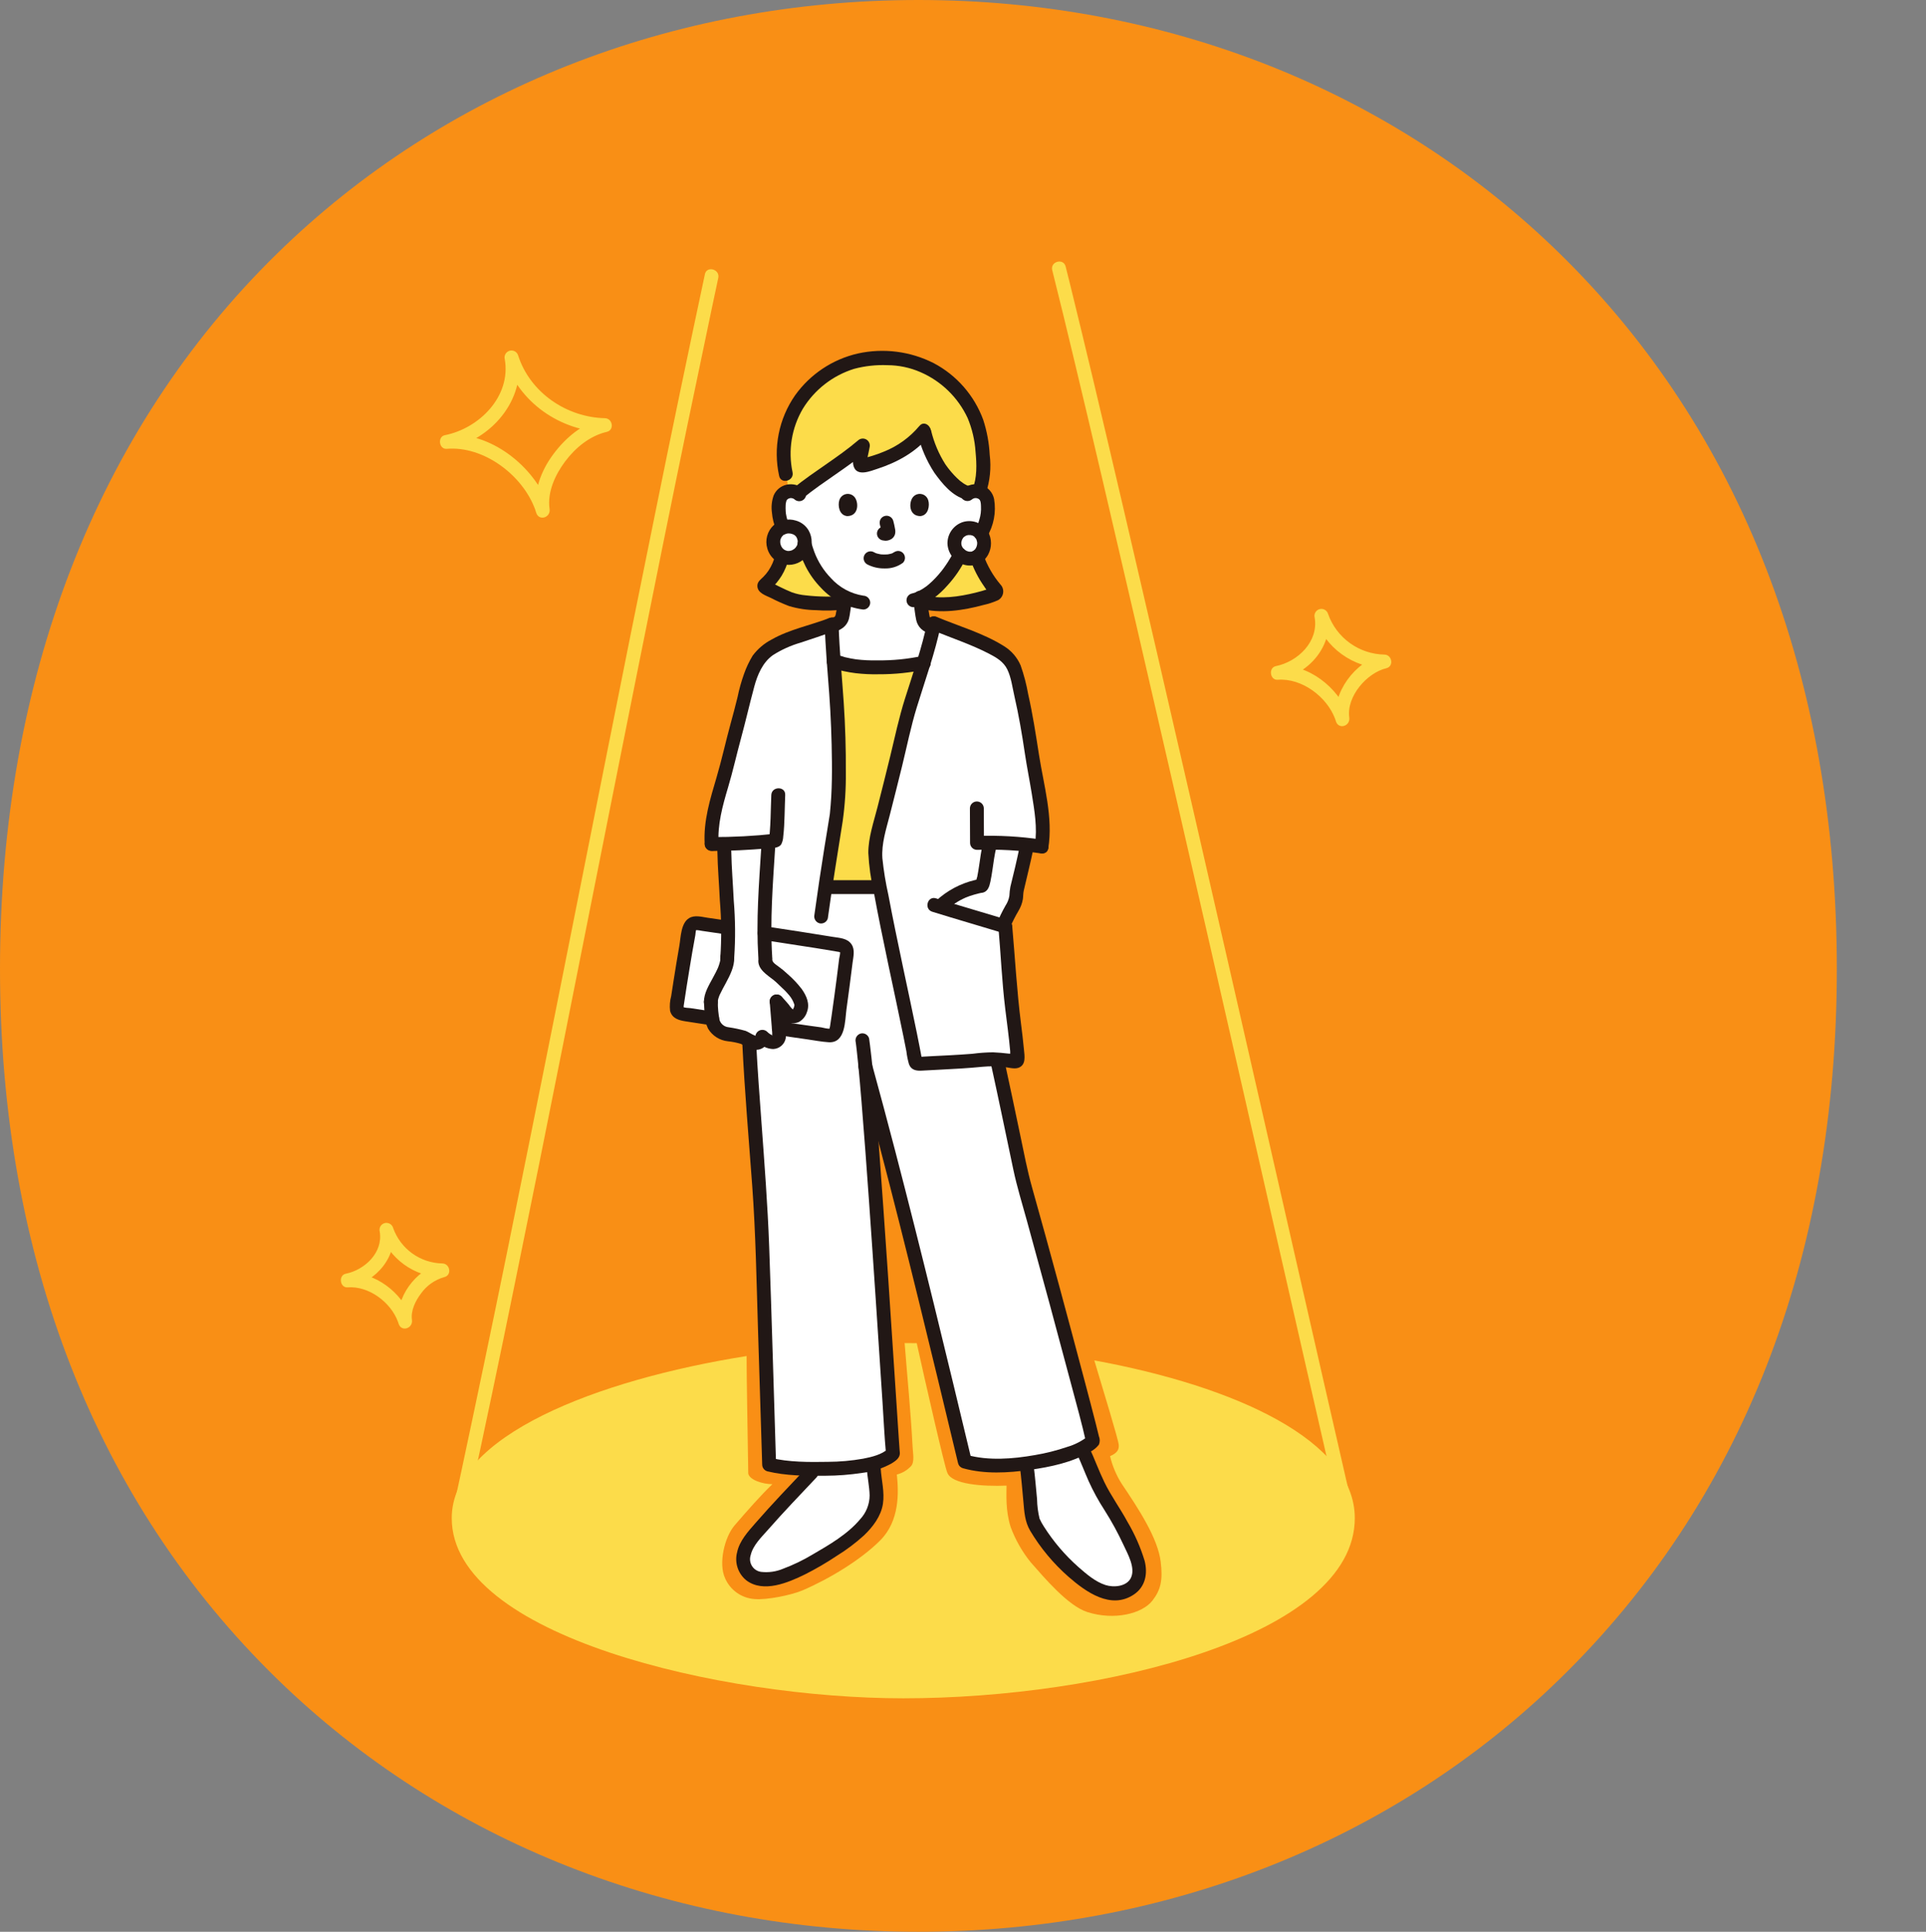 <svg width="324" height="325" viewBox="0 0 324 325" fill="none" xmlns="http://www.w3.org/2000/svg">
<rect x="0" y="0" width="324" height="325" fill="#808080" stroke="none"/>
<path d="M154.52 325C113.093 325 74.768 309.879 46.61 282.457C16.131 252.736 0 211.433 0 163.01C0 114.587 16.11 72.525 46.59 42.683C74.708 15.161 113.033 0 154.5 0C195.967 0 234.312 15.161 262.41 42.683C292.89 72.525 309 114.147 309 163.01C309 211.873 292.89 252.736 262.39 282.457C234.232 309.899 195.907 325 154.48 325H154.52Z" fill="#F98F15"/>
<g clip-path="url(#clip0_147_512)">
<path d="M156.986 105.614C156.752 105.504 156.599 105.438 156.584 105.431C155.218 104.934 155.27 104.05 155.102 103.056C154.954 102.239 154.859 101.414 154.818 100.585C158.32 99.033 161.128 94.328 161.62 92.99C161.693 92.763 161.847 92.332 161.985 91.826L162.269 91.782C162.875 91.681 163.445 91.424 163.923 91.036C164.511 90.535 164.985 89.914 165.311 89.214C166.002 87.828 166.3 86.279 166.172 84.736C166.155 84.341 166.055 83.955 165.879 83.602C165.727 83.346 165.519 83.128 165.271 82.964C165.023 82.799 164.741 82.693 164.447 82.652C163.949 82.579 163.443 82.688 163.019 82.959C160.794 82.661 158.244 79.182 157.367 77.682C156.565 76.035 155.924 74.314 155.455 72.543C153.105 75.502 149.216 77.398 145.157 78.338C144.186 78.574 144.957 76.282 145.174 74.934C142.52 77.219 136.978 80.753 134.238 83.002C133.804 82.7 133.271 82.574 132.747 82.652C132.453 82.693 132.171 82.799 131.923 82.964C131.675 83.128 131.467 83.346 131.314 83.602C131.139 83.955 131.039 84.341 131.022 84.736C130.894 86.279 131.192 87.828 131.883 89.214C132.209 89.914 132.683 90.535 133.271 91.036C133.749 91.424 134.319 91.681 134.925 91.782L135.465 91.865C135.99 93.82 136.923 95.641 138.201 97.21C139.283 98.556 140.632 99.663 142.163 100.461C142.116 101.211 142.025 101.958 141.889 102.698C141.721 103.684 141.773 104.568 140.407 105.065C140.392 105.073 140.21 105.153 139.925 105.292C139.925 105.292 138.991 114.813 147.755 114.813C156.519 114.813 156.986 105.614 156.986 105.614Z" fill="white"/>
<path d="M133.539 88.705C133.958 88.816 134.341 89.035 134.649 89.34C134.993 89.711 135.226 90.171 135.321 90.669C135.415 91.166 135.367 91.68 135.183 92.151C134.957 92.773 134.505 93.287 133.918 93.592C133.331 93.896 132.652 93.969 132.014 93.795C131.376 93.622 130.826 93.215 130.473 92.656C130.121 92.096 129.991 91.424 130.111 90.773C130.218 90.109 130.571 89.509 131.099 89.092C131.45 88.846 131.852 88.683 132.274 88.616C132.697 88.549 133.13 88.579 133.539 88.705Z" fill="white"/>
<path d="M162.355 88.935C161.866 89.083 161.433 89.376 161.113 89.774C160.843 90.118 160.665 90.525 160.594 90.957C160.523 91.388 160.562 91.831 160.707 92.244C160.884 92.844 161.282 93.354 161.819 93.674C162.357 93.994 162.995 94.099 163.606 93.968C164.218 93.837 164.758 93.481 165.118 92.969C165.478 92.458 165.632 91.829 165.549 91.209C165.535 90.83 165.434 90.46 165.254 90.127C165.074 89.794 164.82 89.506 164.512 89.287C164.204 89.067 163.849 88.921 163.476 88.86C163.102 88.799 162.72 88.825 162.357 88.935H162.355Z" fill="white"/>
<path d="M136.528 247.743C133.211 251.267 130.612 253.931 127.455 257.6C126.603 258.492 125.902 259.517 125.381 260.635C125.125 261.197 125.006 261.812 125.032 262.429C125.059 263.046 125.231 263.648 125.535 264.186C126.776 266.092 129.625 265.891 131.777 265.147C134.851 263.981 137.768 262.44 140.464 260.558C142.874 258.978 145.319 257.235 146.72 254.711C148.121 252.187 147.151 250.161 146.991 247.033" fill="white"/>
<path d="M182.198 244.039C183.147 246.049 184.492 249.959 186.254 252.612C188.05 255.316 189.582 258.185 190.83 261.182C191.479 262.739 192.039 264.563 191.254 266.056C190.492 267.503 188.688 268.102 187.053 268.052C184.695 267.978 182.171 265.844 180.393 264.29C177.973 262.171 174.146 257.278 173.723 255.717C173.5 254.676 173.365 253.618 173.32 252.554C173.056 249.773 172.934 248.295 172.721 246.589" fill="white"/>
<path d="M143.713 149.247H126.673C126.611 159.932 126.044 175.537 126.044 175.537C126.326 181.461 127.882 201.385 127.96 203.097C128.383 212.407 128.753 226.583 129.388 246.402C132.176 247.108 146.555 248.166 150.215 244.569C149.933 241.606 146.449 186.857 145.133 177.801C151.057 199.141 157.141 224.326 162.304 245.884C168.704 247.743 180.863 245.309 183.854 242.453C182.799 237.658 173.281 202.674 171.968 198.238C170.736 192.376 168.687 182.622 167.805 178.605C167.805 178.605 162.944 158.727 160.626 149.247H143.713Z" fill="white"/>
<path d="M147.986 139.068C148.862 135.653 151.048 127.057 151.431 125.182C153.061 117.202 155.511 112.849 157.141 104.869C160.719 106.382 164.983 107.723 168.315 109.72C169.513 110.456 170.402 111.602 170.817 112.945C172.06 117.606 173.002 122.342 173.637 127.123C174.047 129.944 175.963 138.196 175.223 142.428C173.556 142.213 171.376 141.999 169.386 141.868C169.288 147.203 169.127 155.872 169.127 155.872C169.38 158.722 169.634 162.319 169.831 165.174C170.132 169.55 170.963 174.09 171.214 178.137C171.217 178.196 171.208 178.255 171.186 178.31C171.164 178.366 171.13 178.415 171.087 178.456C171.044 178.497 170.992 178.528 170.936 178.547C170.88 178.565 170.82 178.572 170.761 178.565C169.316 178.35 167.86 178.224 166.399 178.187C161.725 178.714 156.95 178.799 154.54 178.991C154.409 179.002 154.28 178.963 154.176 178.883C154.072 178.803 154.003 178.687 153.98 178.558C152.723 171.517 149.587 158.083 147.945 148.776C147.388 145.617 146.844 143.449 147.66 140.347C147.712 140.133 147.825 139.685 147.986 139.068Z" fill="white"/>
<path d="M139.937 105.925C139.926 105.642 139.917 105.359 139.909 105.077C137.104 106.173 134.574 106.831 131.768 107.934C130.211 108.552 128.821 109.528 127.711 110.784C126.85 112.236 126.177 113.792 125.706 115.413C124.528 120.748 123.415 123.865 122.323 128.673C121.495 132.318 119.363 137.136 119.715 142.003C121.906 142.003 126.454 141.797 129.239 141.556L129.23 141.686C128.792 148.595 128.567 155.364 128.64 159.793C132.234 159.593 135.533 159.427 137.286 159.372C137.328 159.049 137.359 158.824 137.359 158.824C138.707 148.54 140.653 138.048 140.777 136.878C141.163 132.259 141.24 127.62 141.009 122.992C140.852 117.395 140.143 111.541 139.937 105.925Z" fill="white"/>
<path d="M169.256 154.665C169.589 153.983 170.014 153.214 170.571 152.209C171.128 151.204 170.904 150.158 171.099 149.512C171.702 147.512 172.26 144.679 172.685 142.635L172.787 142.148C170.676 141.936 168.332 141.766 166.607 141.736C166.539 142.007 166.5 142.159 166.5 142.159C166.006 144.077 165.843 146.7 165.345 148.619C165.323 148.758 165.26 148.887 165.163 148.989C165.037 149.096 164.853 149.062 164.692 149.099C162.204 149.579 159.913 150.783 158.106 152.56C161.788 153.696 165.161 154.66 168.782 155.762C168.913 155.406 169.07 155.049 169.256 154.665Z" fill="white"/>
<path d="M141.557 159.042C137.287 158.283 121.795 155.945 117.236 155.319C116.959 155.28 116.677 155.349 116.448 155.511C116.22 155.673 116.063 155.917 116.008 156.192C115.424 159.063 114.251 166.342 113.827 169.316C113.787 169.603 113.861 169.894 114.033 170.126C114.205 170.358 114.461 170.514 114.747 170.559C119.137 171.246 135.119 173.641 139.491 174.18C139.773 174.216 140.059 174.14 140.287 173.969C140.516 173.798 140.669 173.545 140.714 173.263C141.197 170.288 142.128 163.135 142.46 160.251C142.492 159.972 142.416 159.692 142.248 159.467C142.08 159.243 141.833 159.091 141.557 159.042Z" fill="white"/>
<path d="M121.78 141.065C121.807 143.045 122.766 157.393 122.343 161.096C122.449 163.529 119.547 166.569 119.585 168.55C119.696 169.793 119.585 171.526 120.205 172.631C120.477 173.018 120.827 173.341 121.234 173.581C121.641 173.82 122.094 173.97 122.563 174.02C123.501 174.114 124.423 174.324 125.308 174.647C125.833 174.993 126.407 175.259 127.011 175.436C127.634 175.526 128.399 175.021 128.231 174.413C128.568 174.761 128.968 175.04 129.411 175.235C129.634 175.328 129.879 175.357 130.118 175.317C130.356 175.277 130.578 175.17 130.759 175.009C130.907 174.794 131.01 174.552 131.062 174.296C131.113 174.04 131.111 173.776 131.056 173.521L130.651 168.483C131.158 168.514 131.72 169.614 132.003 170.036C132.226 170.403 132.549 170.7 132.935 170.889C133.129 170.98 133.345 171.013 133.557 170.984C133.77 170.955 133.969 170.866 134.132 170.727C134.408 170.446 134.606 170.099 134.709 169.719C134.811 169.339 134.814 168.939 134.716 168.558C133.871 166.438 132.493 165.528 131.333 164.379C130.51 163.564 129.573 163.283 128.98 162.283C128.884 162.153 128.815 162.005 128.778 161.848C128.74 161.691 128.734 161.529 128.761 161.369C128.462 157.539 128.67 149.012 129.229 140.258" fill="white"/>
<path d="M138.892 148.33C139.846 142.322 140.694 137.635 140.775 136.875C141.161 132.256 141.238 127.618 141.007 122.989C140.9 119.157 140.534 115.202 140.249 111.285C142.496 111.979 144.839 112.313 147.191 112.276C149.956 112.311 152.717 112.049 155.426 111.494C154.063 115.915 152.553 119.689 151.431 125.181C150.978 127.399 148.015 138.982 147.657 140.345C146.841 143.447 147.385 145.615 147.942 148.773C147.97 148.931 147.998 149.09 148.027 149.25H138.751C138.797 148.939 138.844 148.632 138.892 148.33Z" fill="#FCDC4A"/>
<path d="M184.089 228.871C185.612 234.018 188.168 242.251 188.202 243.117C188.239 243.815 188.041 244.413 186.741 244.985C187.129 246.625 187.788 248.19 188.689 249.614C191.53 253.836 194.776 258.764 195.262 262.769C195.636 265.845 195.262 267.479 193.883 269.265C192.161 271.495 187.456 272.657 182.927 271.214C179.663 270.175 175.665 265.422 173.379 262.823C171.949 261.05 170.816 259.057 170.024 256.922C169.116 254.102 169.329 251.301 169.321 249.939C165.277 250.101 160.097 249.72 159.367 247.773C158.985 247.106 155.479 231.715 154.219 225.973C153.537 225.965 152.858 225.959 152.181 225.957C152.612 231.523 153.214 237.504 153.524 243.442C153.579 244.504 153.875 245.932 153.28 246.636C152.633 247.338 151.795 247.837 150.87 248.071C151.195 251.156 151.33 255.857 148.11 259.114C144.891 262.372 139.549 265.611 135.005 267.56C133.15 268.355 128.938 269.216 126.93 269.021C125.864 268.949 124.839 268.584 123.967 267.969C123.094 267.353 122.407 266.509 121.98 265.53C120.843 263.088 121.842 258.635 123.603 256.597C125.672 254.202 127.931 251.617 129.932 249.695C128.228 249.695 126.062 248.937 125.875 247.909C125.785 241.486 125.596 232.375 125.596 228.139C100.383 232.153 75.993 241.582 75.993 255.406C75.993 275.272 121.438 285.722 151.951 285.722C185.49 285.722 227.908 275.271 227.908 255.406C227.91 242.361 207.864 233.231 184.089 228.871Z" fill="#FCDC4A"/>
<path d="M138.188 97.233C136.904 95.657 135.969 93.827 135.444 91.864L135.282 91.838C135.257 91.945 135.223 92.049 135.183 92.151C134.919 92.792 134.424 93.309 133.796 93.6C133.168 93.891 132.453 93.933 131.795 93.72C131.713 93.686 131.634 93.647 131.556 93.604C131.141 95.48 130.121 97.168 128.654 98.407C128.623 98.43 128.599 98.462 128.583 98.497C128.567 98.533 128.561 98.572 128.564 98.61C128.568 98.649 128.581 98.686 128.602 98.719C128.624 98.751 128.653 98.777 128.688 98.795C129.904 99.421 131.433 100.168 132.872 100.769C134.625 101.499 139.709 101.719 141.718 101.404L143.703 101.092C141.519 100.39 139.596 99.045 138.188 97.233Z" fill="#FCDC4A"/>
<path d="M167.483 99.169C166.067 97.573 164.99 95.704 164.319 93.678C164.22 93.739 164.116 93.793 164.008 93.837C163.58 93.985 163.12 94.015 162.677 93.924C162.233 93.833 161.822 93.625 161.486 93.321C160.691 95.083 157.669 99.807 154.062 100.886C155.341 101.4 156.709 101.654 158.086 101.632C161.231 101.605 164.348 101.042 167.303 99.966C167.38 99.938 167.448 99.891 167.501 99.83C167.555 99.769 167.592 99.695 167.61 99.616C167.628 99.537 167.626 99.454 167.604 99.376C167.581 99.298 167.54 99.227 167.483 99.169Z" fill="#FCDC4A"/>
<path d="M134.283 82.959C137.04 80.708 142.531 77.202 145.169 74.931C144.95 76.279 144.181 78.571 145.152 78.335C149.21 77.395 153.1 75.499 155.443 72.535C155.917 74.307 156.559 76.03 157.362 77.679C158.238 79.178 160.784 82.649 163.005 82.951C163.433 82.684 163.942 82.577 164.441 82.649C164.53 82.661 164.617 82.681 164.703 82.708C165.894 79.931 165.294 75.229 164.819 72.886C163.351 65.629 156.103 59.869 148.502 60.289C140.901 59.869 133.656 65.633 132.185 72.886C131.808 75.161 131.812 77.483 132.197 79.756C132.197 79.756 132.462 81.162 132.743 82.65C133.043 82.606 133.35 82.627 133.641 82.713C133.932 82.798 134.202 82.945 134.432 83.144" fill="#FCDC4A"/>
<path d="M118.583 46.132C115.751 59.392 112.99 72.666 110.298 85.956C107.443 99.973 104.622 113.998 101.836 128.029C99.024 142.138 96.217 156.249 93.413 170.361C90.715 183.895 87.993 197.425 85.246 210.949C82.737 223.246 80.172 235.531 77.55 247.805C77.248 249.208 76.944 250.611 76.64 252.014C76.321 253.482 78.574 254.109 78.894 252.636C81.514 240.57 84.055 228.487 86.516 216.387C89.263 202.983 91.97 189.572 94.636 176.152C97.445 162.081 100.245 148.007 103.035 133.932C105.837 119.856 108.659 105.785 111.503 91.718C114.224 78.303 116.997 64.9 119.821 51.507C120.157 49.924 120.494 48.341 120.832 46.757C121.145 45.289 118.892 44.662 118.578 46.135L118.583 46.132Z" fill="#FCDC4A"/>
<path d="M177.012 45.454C178.266 50.438 179.472 55.434 180.669 60.431C182.289 67.193 183.89 73.96 185.471 80.731C187.344 88.721 189.205 96.717 191.054 104.717C193.089 113.503 195.115 122.29 197.133 131.079C199.21 140.118 201.282 149.157 203.349 158.197C205.349 166.942 207.346 175.688 209.338 184.434C211.167 192.455 212.996 200.477 214.823 208.499C216.361 215.251 217.9 222.002 219.439 228.753C220.573 233.726 221.71 238.698 222.849 243.67C223.465 246.35 224.072 249.033 224.714 251.709C224.775 251.964 224.836 252.22 224.901 252.473C225.272 253.93 227.53 253.312 227.154 251.851C226.632 249.804 226.182 247.738 225.708 245.68C224.679 241.215 223.656 236.749 222.64 232.28C221.194 225.944 219.749 219.606 218.305 213.268C216.539 205.511 214.771 197.754 213.003 189.997C211.032 181.352 209.06 172.708 207.087 164.065C205.033 155.079 202.976 146.094 200.915 137.11C198.873 128.213 196.825 119.317 194.771 110.422C192.861 102.156 190.943 93.894 189.017 85.635C187.354 78.514 185.679 71.395 183.99 64.28C182.693 58.828 181.376 53.38 180.04 47.936C179.784 46.901 179.526 45.867 179.266 44.833C178.9 43.371 176.644 43.992 177.012 45.454Z" fill="#FCDC4A"/>
<path d="M92.283 85.095C89.861 78.412 82.467 72.564 75.159 73.172L75.469 75.469C82.61 74.056 88.459 67.298 87.175 59.825L84.921 60.447C87.254 67.682 94.254 72.523 101.775 72.698L101.465 70.401C98.018 71.198 95.139 73.644 93.072 76.428C90.984 79.241 89.688 82.734 90.2 86.253L92.453 85.631C92.4 85.451 92.342 85.272 92.28 85.095C91.803 83.677 89.545 84.285 90.026 85.717C90.089 85.894 90.146 86.072 90.2 86.253C90.653 87.728 92.666 87.085 92.453 85.631C92.036 82.781 93.419 79.831 95.087 77.609C96.812 75.312 99.241 73.314 102.083 72.656C103.393 72.353 103.066 70.39 101.772 70.359C95.318 70.213 89.181 66.058 87.172 59.825C87.131 59.676 87.062 59.538 86.967 59.417C86.873 59.296 86.756 59.194 86.622 59.118C86.489 59.042 86.342 58.994 86.189 58.975C86.037 58.956 85.882 58.967 85.734 59.008C85.586 59.049 85.448 59.118 85.327 59.213C85.206 59.307 85.104 59.425 85.029 59.558C84.953 59.692 84.904 59.839 84.885 59.991C84.866 60.144 84.877 60.298 84.918 60.447C85.993 66.702 80.614 72.073 74.844 73.214C73.566 73.467 73.837 75.621 75.156 75.511C81.391 74.992 87.937 79.953 90.026 85.717C90.538 87.119 92.798 86.515 92.283 85.095Z" fill="#FCDC4A"/>
<path d="M226.864 120.349C225.147 115.676 220.071 111.628 214.942 112.026L215.253 114.323C220.31 113.3 224.291 108.56 223.417 103.299L221.163 103.921C222.008 106.378 223.587 108.516 225.687 110.045C227.787 111.573 230.305 112.419 232.902 112.467L232.591 110.17C227.932 111.277 224.059 116.552 224.727 121.333L226.98 120.711C226.944 120.59 226.905 120.468 226.864 120.346C226.386 118.927 224.128 119.536 224.61 120.968C224.652 121.087 224.691 121.209 224.727 121.333C225.182 122.813 227.183 122.162 226.98 120.711C226.488 117.183 229.928 113.205 233.212 112.424C234.522 112.113 234.195 110.162 232.902 110.128C230.814 110.091 228.787 109.418 227.092 108.197C225.398 106.977 224.115 105.268 223.417 103.299C223.335 103 223.137 102.746 222.867 102.593C222.598 102.44 222.278 102.4 221.98 102.482C221.681 102.565 221.427 102.763 221.274 103.032C221.121 103.302 221.081 103.622 221.163 103.921C221.835 107.956 218.315 111.322 214.632 112.067C213.354 112.326 213.623 114.467 214.942 114.364C218.994 114.05 223.232 117.219 224.61 120.971C225.125 122.372 227.385 121.767 226.864 120.349Z" fill="#FCDC4A"/>
<path d="M69.196 221.732C67.652 217.529 63.099 213.885 58.483 214.243L58.793 216.54C63.361 215.616 66.924 211.329 66.135 206.589L63.882 207.211C64.639 209.421 66.058 211.344 67.946 212.719C69.833 214.094 72.098 214.854 74.432 214.897L74.121 212.6C69.907 213.602 66.444 218.359 67.046 222.674L69.3 222.053C69.268 221.945 69.233 221.838 69.196 221.732C68.718 220.313 66.461 220.922 66.943 222.353C66.98 222.459 67.016 222.567 67.046 222.674C67.501 224.155 69.502 223.504 69.3 222.053C69.081 220.496 69.898 218.837 70.81 217.634C71.765 216.286 73.153 215.305 74.743 214.857C76.052 214.546 75.726 212.595 74.432 212.561C72.606 212.529 70.834 211.941 69.351 210.874C67.869 209.808 66.747 208.314 66.135 206.592C66.094 206.444 66.025 206.306 65.93 206.185C65.836 206.063 65.719 205.962 65.585 205.886C65.452 205.81 65.305 205.762 65.152 205.743C65 205.724 64.846 205.735 64.698 205.776C64.55 205.817 64.411 205.886 64.29 205.981C64.169 206.075 64.068 206.193 63.992 206.326C63.916 206.46 63.867 206.607 63.849 206.759C63.83 206.912 63.841 207.066 63.882 207.214C64.466 210.728 61.364 213.642 58.173 214.288C56.895 214.547 57.164 216.687 58.483 216.585C62.022 216.31 65.738 219.076 66.943 222.359C67.457 223.754 69.717 223.149 69.196 221.732Z" fill="#FCDC4A"/>
<path d="M135.701 246.915C132.799 249.997 129.862 253.046 127.083 256.243C125.83 257.686 124.412 259.215 124 261.145C123.775 261.997 123.801 262.896 124.075 263.734C124.348 264.572 124.858 265.313 125.542 265.868C128.418 268.051 132.581 266.259 135.385 264.89C137.244 263.954 139.045 262.905 140.775 261.747C142.401 260.745 143.93 259.596 145.344 258.312C146.826 256.898 148.204 255.09 148.528 253.017C148.84 251.022 148.276 249.025 148.156 247.035C148.066 245.54 145.728 245.529 145.819 247.035C145.911 248.562 146.26 250.072 146.292 251.6C146.28 253.08 145.715 254.501 144.708 255.584C142.59 258.119 139.483 259.908 136.663 261.548C135.106 262.481 133.468 263.271 131.769 263.909C130.595 264.409 129.312 264.596 128.044 264.451C127.729 264.41 127.427 264.299 127.159 264.127C126.892 263.954 126.666 263.725 126.498 263.455C126.329 263.185 126.223 262.88 126.186 262.564C126.15 262.248 126.183 261.928 126.285 261.626C126.677 259.96 128.094 258.622 129.185 257.378C131.824 254.367 134.604 251.483 137.349 248.568C138.379 247.471 136.73 245.815 135.696 246.914L135.701 246.915Z" fill="#211715"/>
<path d="M181.189 244.629C181.889 246.129 182.47 247.683 183.142 249.197C183.903 250.877 184.79 252.498 185.794 254.046C186.993 255.934 188.067 257.899 189.008 259.929C189.704 261.431 191.063 263.786 190.242 265.465C189.52 266.941 187.329 267.107 185.959 266.66C184.234 266.098 182.755 264.803 181.41 263.631C179.167 261.646 177.215 259.356 175.61 256.827C175.331 256.405 175.087 255.961 174.88 255.499C174.617 254.418 174.475 253.311 174.456 252.198C174.282 250.327 174.12 248.454 173.89 246.589C173.881 246.282 173.754 245.99 173.537 245.773C173.32 245.555 173.028 245.429 172.721 245.42C172.412 245.421 172.115 245.545 171.896 245.764C171.678 245.983 171.554 246.279 171.553 246.589C171.797 248.572 171.975 250.564 172.152 252.554C172.31 254.32 172.386 255.981 173.303 257.533C175.038 260.439 177.217 263.055 179.761 265.285C182.673 267.823 186.871 270.855 190.744 268.26C192.681 266.961 193.105 264.757 192.556 262.593C191.862 260.304 190.895 258.107 189.678 256.049C188.447 253.762 186.895 251.664 185.766 249.325C184.835 247.4 184.112 245.385 183.209 243.447C182.573 242.085 180.558 243.271 181.191 244.628L181.189 244.629Z" fill="#211715"/>
<path d="M155.115 110.364C152.653 110.885 150.14 111.132 147.624 111.101C146.416 111.13 145.208 111.072 144.009 110.927C143.378 110.84 142.753 110.707 142.134 110.565C141.522 110.347 140.889 110.195 140.244 110.113C139.934 110.113 139.637 110.236 139.418 110.456C139.199 110.675 139.076 110.972 139.076 111.283C139.076 111.593 139.199 111.89 139.418 112.109C139.637 112.329 139.934 112.452 140.244 112.452C140.296 112.452 140.843 112.654 141.011 112.697C141.338 112.779 141.668 112.858 141.996 112.929C142.635 113.067 143.279 113.172 143.927 113.255C145.228 113.408 146.538 113.469 147.847 113.438C150.498 113.45 153.142 113.176 155.734 112.619C157.195 112.277 156.579 110.021 155.113 110.364H155.115Z" fill="#211715"/>
<path d="M139.597 103.95C136.39 105.193 132.809 105.879 129.81 107.592C128.558 108.242 127.469 109.166 126.623 110.296C126.03 111.27 125.54 112.304 125.163 113.38C124.708 114.653 124.344 115.956 124.074 117.28C123.708 118.79 123.305 120.29 122.894 121.788C122.079 124.758 121.427 127.78 120.557 130.73C119.475 134.405 118.31 138.111 118.547 141.996C118.638 143.492 120.976 143.502 120.884 141.996C120.685 138.725 121.545 135.591 122.473 132.486C123.293 129.739 123.91 126.944 124.664 124.179C125.446 121.302 126.111 118.392 126.886 115.516C127.423 113.523 128.305 111.424 130.035 110.213C131.484 109.291 133.059 108.583 134.709 108.109C136.553 107.486 138.408 106.904 140.223 106.201C141.611 105.664 141.009 103.402 139.603 103.946L139.597 103.95Z" fill="#211715"/>
<path d="M156.83 105.993C160.015 107.331 163.33 108.389 166.398 109.989C167.629 110.63 168.802 111.309 169.443 112.604C170.109 113.954 170.319 115.7 170.658 117.166C171.383 120.326 171.928 123.524 172.403 126.728C172.741 129.012 173.206 131.273 173.571 133.552C174.01 136.303 174.543 139.329 174.088 142.112C173.847 143.584 176.098 144.218 176.342 142.734C177.195 137.523 175.583 132.121 174.785 126.997C174.253 123.585 173.732 120.182 172.969 116.812C172.679 115.158 172.252 113.53 171.694 111.946C171.118 110.603 170.141 109.472 168.897 108.706C165.383 106.498 161.249 105.336 157.446 103.737C157.147 103.656 156.829 103.697 156.56 103.85C156.291 104.003 156.093 104.256 156.008 104.554C155.934 104.852 155.977 105.169 156.129 105.436C156.281 105.704 156.53 105.903 156.825 105.992L156.83 105.993Z" fill="#211715"/>
<path d="M163.163 136.005C163.163 137.94 163.185 139.878 163.187 141.809C163.19 142.119 163.314 142.414 163.533 142.633C163.751 142.852 164.047 142.976 164.356 142.979C167.989 142.852 171.625 143.057 175.221 143.593C175.53 143.591 175.826 143.467 176.045 143.248C176.264 143.029 176.388 142.733 176.389 142.423C176.382 142.115 176.257 141.822 176.039 141.605C175.821 141.387 175.528 141.261 175.221 141.254C171.625 140.719 167.989 140.513 164.356 140.64L165.525 141.809C165.525 139.875 165.5 137.94 165.5 136.005C165.5 135.695 165.377 135.397 165.157 135.178C164.938 134.959 164.641 134.836 164.331 134.836C164.021 134.836 163.724 134.959 163.505 135.178C163.286 135.397 163.163 135.695 163.163 136.005Z" fill="#211715"/>
<path d="M156.014 104.555C155.094 108.995 153.596 113.238 152.234 117.552C151.222 120.755 150.535 124.018 149.746 127.277C149.056 130.127 148.335 132.965 147.614 135.804C146.978 138.301 146.068 140.908 146.073 143.502C146.185 145.717 146.494 147.918 146.994 150.079C147.352 152.048 147.736 154.011 148.132 155.972C148.991 160.233 149.906 164.483 150.807 168.735C151.206 170.619 151.602 172.504 151.985 174.391C152.153 175.219 152.318 176.047 152.479 176.875C152.564 177.612 152.711 178.34 152.917 179.053C153.296 180.051 154.178 180.18 155.115 180.119C156.065 180.056 157.019 180.014 157.971 179.968C160.43 179.846 162.89 179.712 165.341 179.468C166.524 179.361 167.714 179.374 168.894 179.506C169.609 179.579 170.602 179.891 171.298 179.653C172.66 179.183 172.353 177.643 172.247 176.518C172.113 175.051 171.93 173.589 171.746 172.127C171.064 166.719 170.765 161.298 170.285 155.874C170.154 154.386 167.816 154.372 167.948 155.874C168.353 160.478 168.547 165.108 169.102 169.699C169.389 172.08 169.73 174.456 169.937 176.846C169.921 177.118 169.942 177.391 170.002 177.657L170.013 177.819C170.695 177.529 170.847 177.377 170.468 177.363C170.209 177.291 169.941 177.256 169.671 177.258C168.802 177.149 167.928 177.079 167.052 177.039C165.895 177.05 164.739 177.132 163.592 177.285C162.371 177.383 161.147 177.46 159.924 177.527C158.907 177.584 157.889 177.631 156.872 177.681C156.428 177.704 155.983 177.727 155.539 177.755L155.11 177.782C154.771 177.804 154.3 177.66 154.812 178.036C155.261 178.364 155.088 178.203 155.031 177.872C154.995 177.677 154.959 177.482 154.923 177.288C154.859 176.943 154.794 176.599 154.727 176.256C154.567 175.428 154.403 174.6 154.234 173.772C153.869 171.975 153.492 170.182 153.113 168.388C152.274 164.42 151.42 160.454 150.609 156.476C150.21 154.523 149.821 152.568 149.455 150.609C148.994 148.558 148.654 146.481 148.438 144.39C148.272 141.905 149.072 139.527 149.679 137.146C150.378 134.403 151.074 131.659 151.748 128.91C152.559 125.603 153.223 122.268 154.223 119.009C155.635 114.405 157.284 109.906 158.262 105.179C158.566 103.71 156.314 103.082 156.009 104.557L156.014 104.555Z" fill="#211715"/>
<path d="M139.907 150.416H147.519C147.829 150.416 148.127 150.293 148.346 150.074C148.565 149.855 148.688 149.557 148.688 149.247C148.688 148.937 148.565 148.639 148.346 148.42C148.127 148.201 147.829 148.078 147.519 148.078H139.907C139.753 148.078 139.601 148.108 139.46 148.167C139.318 148.225 139.189 148.312 139.081 148.42C138.972 148.529 138.886 148.658 138.827 148.799C138.769 148.941 138.738 149.093 138.738 149.247C138.738 149.401 138.769 149.553 138.827 149.694C138.886 149.836 138.972 149.965 139.081 150.074C139.189 150.182 139.318 150.269 139.46 150.327C139.601 150.386 139.753 150.416 139.907 150.416Z" fill="#211715"/>
<path d="M124.875 175.537C125.262 183.553 125.963 191.558 126.547 199.561C127.125 207.483 127.26 215.438 127.505 223.375C127.742 231.05 127.98 238.726 128.219 246.402C128.223 246.657 128.308 246.904 128.462 247.107C128.617 247.31 128.832 247.458 129.076 247.53C132.192 248.295 135.641 248.312 138.827 248.278C140.913 248.271 142.996 248.108 145.059 247.793C146.8 247.59 148.483 247.045 150.013 246.19C150.637 245.799 151.372 245.313 151.378 244.505C151.378 244.338 151.351 244.165 151.338 243.998C151.292 243.388 151.251 242.779 151.21 242.171C151.059 239.952 150.913 237.733 150.772 235.514C150.317 228.569 149.859 221.626 149.396 214.685C148.878 207.01 148.334 199.336 147.764 191.664C147.364 186.418 147.02 181.149 146.368 175.926C146.317 175.518 146.264 175.108 146.204 174.701C146.12 174.403 145.922 174.151 145.653 173.998C145.384 173.845 145.065 173.804 144.767 173.884C144.472 173.973 144.222 174.172 144.07 174.44C143.918 174.707 143.875 175.024 143.95 175.322C143.968 175.449 143.986 175.575 144.003 175.701C143.949 175.304 144.003 175.716 144.017 175.813C144.057 176.139 144.097 176.465 144.133 176.791C144.222 177.566 144.301 178.342 144.377 179.119C144.578 181.184 144.756 183.252 144.926 185.32C145.382 190.847 145.785 196.378 146.177 201.91C146.98 213.248 147.72 224.591 148.462 235.934C148.651 238.811 148.78 241.7 149.046 244.572L149.389 243.744C148.367 244.713 146.646 245.126 145.215 245.404C143.248 245.753 141.255 245.931 139.258 245.937C136.118 245.994 132.631 245.998 129.698 245.279L130.556 246.407C130.165 234.197 129.839 221.986 129.397 209.779C129.14 202.71 128.593 195.674 128.082 188.618C127.767 184.262 127.425 179.904 127.214 175.542C127.141 174.043 124.804 174.035 124.877 175.542L124.875 175.537Z" fill="#211715"/>
<path d="M166.681 178.915C167.979 184.846 169.209 190.791 170.458 196.731C171.073 199.659 171.966 202.524 172.759 205.408C175.287 214.58 177.773 223.764 180.215 232.96C181.078 236.217 182 239.473 182.73 242.764L183.03 241.627C182.002 242.439 180.828 243.047 179.571 243.415C177.771 244.031 175.923 244.497 174.046 244.81C170.355 245.452 166.267 245.786 162.615 244.759L163.431 245.576C159.268 228.182 155.072 210.798 150.558 193.494C149.3 188.67 148.012 183.857 146.693 179.053C146.611 178.753 146.413 178.499 146.143 178.346C145.873 178.193 145.554 178.153 145.255 178.236C144.956 178.318 144.702 178.516 144.549 178.786C144.396 179.056 144.357 179.375 144.439 179.674C149.193 196.942 153.487 214.333 157.699 231.739C158.865 236.557 160.024 241.376 161.177 246.197C161.231 246.392 161.334 246.57 161.477 246.713C161.621 246.856 161.798 246.96 161.993 247.014C165.637 248.037 169.601 247.803 173.306 247.279C176.682 246.801 180.359 246.043 183.329 244.283C183.929 243.995 184.454 243.572 184.862 243.047C184.956 242.823 185.004 242.582 185.004 242.339C185.004 242.096 184.956 241.855 184.862 241.631C184.696 240.927 184.519 240.226 184.342 239.525C183.768 237.268 183.173 235.016 182.578 232.765C179.657 221.743 176.7 210.727 173.611 199.751C172.796 196.853 172.243 193.896 171.623 190.95C170.735 186.731 169.855 182.511 168.933 178.299C168.612 176.829 166.358 177.451 166.679 178.92L166.681 178.915Z" fill="#211715"/>
<path d="M165.37 141.848C165.061 143.077 164.903 144.337 164.718 145.588C164.625 146.22 164.527 146.853 164.402 147.48C164.301 147.745 164.238 148.024 164.215 148.307C164.894 147.984 165.042 147.859 164.657 147.933C164.565 147.945 164.472 147.958 164.378 147.971C164.259 147.993 164.14 148.026 164.021 148.054C161.576 148.632 159.321 149.833 157.477 151.541C156.37 152.564 158.026 154.215 159.13 153.195C160.107 152.279 161.233 151.538 162.46 151.002C162.929 150.808 163.41 150.642 163.9 150.506C164.146 150.435 164.394 150.37 164.643 150.31C164.76 150.282 164.881 150.249 165 150.228C165.123 150.219 165.245 150.202 165.365 150.175C166.213 149.934 166.444 149.096 166.607 148.336C166.745 147.688 166.848 147.035 166.946 146.381C167.141 145.073 167.301 143.755 167.623 142.471C167.989 141.009 165.738 140.389 165.369 141.85L165.37 141.848Z" fill="#211715"/>
<path d="M156.83 153.389C160.813 154.632 164.823 155.777 168.814 156.994C170.255 157.432 170.872 155.177 169.434 154.739C165.445 153.522 161.433 152.376 157.451 151.135C156.012 150.686 155.396 152.943 156.83 153.389Z" fill="#211715"/>
<path d="M171.556 142.324C171.076 144.632 170.544 146.915 169.969 149.2C169.876 149.703 169.819 150.212 169.8 150.722C169.7 151.309 169.478 151.868 169.148 152.364C168.604 153.324 168.119 154.317 167.696 155.337C167.616 155.636 167.657 155.954 167.81 156.224C167.963 156.493 168.215 156.691 168.513 156.775C168.812 156.85 169.128 156.807 169.395 156.655C169.663 156.503 169.862 156.253 169.95 155.958C170.356 155.023 170.82 154.114 171.338 153.236C171.7 152.638 171.948 151.977 172.068 151.288C172.138 150.804 172.113 150.296 172.223 149.822C172.753 147.529 173.329 145.253 173.809 142.946C174.113 141.477 171.862 140.849 171.556 142.324Z" fill="#211715"/>
<path d="M120.099 170.209C118.784 170.009 117.469 169.807 116.155 169.604C115.901 169.565 115.115 169.572 114.931 169.402C115.06 169.521 114.985 169.419 115.015 169.226C115.04 169.076 115.06 168.926 115.082 168.776C115.367 166.859 115.668 164.943 115.985 163.03C116.297 161.13 116.613 159.229 116.971 157.335C117.003 157.17 117.028 156.555 117.122 156.474C117.442 156.493 117.76 156.538 118.072 156.608C119.424 156.803 120.775 156.999 122.127 157.198C122.425 157.27 122.74 157.225 123.007 157.073C123.274 156.922 123.473 156.674 123.564 156.381C123.645 156.082 123.604 155.763 123.452 155.494C123.299 155.224 123.046 155.026 122.748 154.942C121.509 154.761 120.269 154.581 119.03 154.401C118.024 154.255 116.882 153.906 115.945 154.453C114.53 155.281 114.532 157.676 114.281 159.122C113.94 161.076 113.617 163.032 113.311 164.992C113.175 165.854 113.041 166.717 112.91 167.581C112.69 168.388 112.626 169.23 112.723 170.061C113.062 171.343 114.184 171.651 115.326 171.828C116.709 172.042 118.092 172.254 119.476 172.465C119.774 172.537 120.089 172.492 120.356 172.341C120.623 172.189 120.822 171.941 120.913 171.648C120.993 171.349 120.953 171.03 120.8 170.761C120.648 170.492 120.395 170.294 120.097 170.209H120.099Z" fill="#211715"/>
<path d="M128.315 158.126C131.308 158.579 134.299 159.042 137.288 159.514C138.34 159.682 139.392 159.855 140.444 160.031C140.663 160.068 140.882 160.123 141.101 160.145C141.238 160.158 141.361 160.268 141.296 160.145C141.407 160.353 141.195 161.041 141.167 161.276C140.913 163.389 140.642 165.501 140.353 167.611C140.207 168.694 140.056 169.776 139.9 170.858C139.838 171.296 139.773 171.735 139.706 172.173C139.681 172.336 139.657 172.498 139.633 172.661C139.611 172.796 139.507 173.073 139.606 173.026C139.339 173.16 138.443 172.88 138.15 172.841C137.539 172.76 136.928 172.676 136.317 172.589C134.652 172.357 132.988 172.117 131.325 171.871C131.026 171.799 130.711 171.844 130.444 171.995C130.178 172.147 129.978 172.395 129.887 172.688C129.807 172.987 129.847 173.306 130 173.575C130.153 173.844 130.405 174.042 130.703 174.127C132.411 174.377 134.119 174.622 135.828 174.863C137.013 175.028 138.222 175.273 139.417 175.343C142.27 175.512 142.129 171.721 142.402 169.754C142.759 167.178 143.098 164.599 143.417 162.018C143.544 160.988 143.868 159.815 143.256 158.883C142.561 157.822 141.206 157.801 140.076 157.615C136.368 157.003 132.652 156.436 128.936 155.873C128.638 155.801 128.323 155.846 128.056 155.997C127.789 156.149 127.59 156.397 127.499 156.69C127.419 156.989 127.459 157.308 127.612 157.577C127.764 157.846 128.017 158.045 128.315 158.129V158.126Z" fill="#211715"/>
<path d="M138.739 105.077C138.854 108.955 139.207 112.818 139.492 116.685C139.772 120.504 139.914 124.328 139.949 128.159C139.968 130.119 139.945 132.08 139.835 134.037C139.781 134.987 139.7 135.931 139.607 136.877C139.602 136.927 139.573 137.149 139.601 136.934C139.63 136.719 139.577 137.091 139.567 137.153C139.283 138.988 138.97 140.817 138.676 142.65C138.079 146.389 137.522 150.135 137.005 153.888C136.934 154.186 136.979 154.501 137.13 154.768C137.281 155.035 137.528 155.234 137.821 155.326C138.12 155.407 138.439 155.366 138.708 155.213C138.977 155.06 139.175 154.808 139.259 154.51C140.006 149.049 140.9 143.614 141.759 138.171C142.142 135.444 142.32 132.692 142.29 129.939C142.313 126.05 142.2 122.151 141.94 118.271C141.648 113.873 141.21 109.485 141.076 105.076C141.031 103.575 138.694 103.569 138.739 105.077Z" fill="#211715"/>
<path d="M129.48 168.48C129.606 170.014 129.724 171.549 129.853 173.084C129.876 173.36 129.906 173.636 129.907 173.914C129.907 173.994 129.899 174.077 129.902 174.156C129.913 174.436 129.804 174.136 129.925 174.183C129.601 174.038 129.307 173.834 129.058 173.581C128.873 173.407 128.636 173.297 128.384 173.268C128.132 173.24 127.877 173.293 127.657 173.421C127.438 173.549 127.266 173.744 127.166 173.978C127.066 174.211 127.045 174.471 127.105 174.718C127.07 174.629 127.067 174.53 127.097 174.438C127.126 174.347 127.187 174.269 127.268 174.217C127.182 174.319 127.14 174.339 127.14 174.279C127.16 174.29 126.962 174.21 126.898 174.183C126.393 173.967 125.948 173.636 125.437 173.433C124.488 173.167 123.523 172.962 122.547 172.819C122.208 172.785 121.886 172.652 121.62 172.439C121.354 172.225 121.155 171.939 121.048 171.615C120.85 170.604 120.752 169.576 120.756 168.545C120.748 168.238 120.622 167.945 120.405 167.727C120.187 167.509 119.895 167.384 119.587 167.376C119.278 167.378 118.982 167.502 118.763 167.721C118.545 167.94 118.421 168.236 118.418 168.545C118.539 170.053 118.424 171.662 119.113 173.057C119.466 173.647 119.952 174.146 120.532 174.515C121.112 174.885 121.77 175.113 122.454 175.183C123.191 175.258 123.919 175.403 124.629 175.616C125.243 175.953 125.874 176.255 126.521 176.521C126.877 176.634 127.256 176.654 127.622 176.58C127.988 176.506 128.329 176.34 128.614 176.097C128.898 175.855 129.115 175.544 129.246 175.194C129.377 174.843 129.416 174.466 129.361 174.096L127.408 175.233C127.742 175.61 128.149 175.916 128.604 176.131C129.059 176.347 129.553 176.469 130.056 176.489C130.559 176.473 131.041 176.288 131.426 175.963C131.81 175.639 132.074 175.194 132.174 174.7C132.279 173.758 132.253 172.805 132.096 171.87C132.005 170.74 131.914 169.61 131.823 168.48C131.815 168.172 131.689 167.879 131.472 167.661C131.254 167.444 130.962 167.318 130.654 167.31C130.345 167.313 130.049 167.437 129.83 167.655C129.612 167.874 129.488 168.17 129.486 168.48H129.48Z" fill="#211715"/>
<path d="M120.753 168.548C120.753 168.475 120.762 168.402 120.76 168.335C120.752 168.127 120.714 168.524 120.752 168.387C120.79 168.251 120.812 168.102 120.854 167.962C120.896 167.822 120.942 167.691 120.993 167.558C121.006 167.526 121.105 167.293 121.037 167.447C120.969 167.6 121.077 167.362 121.091 167.332C121.394 166.671 121.755 166.038 122.099 165.397C122.803 164.081 123.559 162.631 123.512 161.096C123.512 160.942 123.482 160.79 123.423 160.648C123.364 160.506 123.278 160.378 123.169 160.269C123.061 160.16 122.932 160.074 122.79 160.016C122.649 159.957 122.497 159.927 122.343 159.927C122.19 159.927 122.038 159.957 121.896 160.016C121.754 160.074 121.625 160.16 121.517 160.269C121.408 160.378 121.322 160.506 121.264 160.648C121.205 160.79 121.175 160.942 121.175 161.096C121.18 161.257 121.161 161.415 121.159 161.575C121.207 161.356 121.159 161.717 121.159 161.575C121.138 161.665 121.123 161.757 121.101 161.846C121.021 162.16 120.921 162.467 120.8 162.767C120.68 163.076 120.9 162.555 120.76 162.86C120.725 162.938 120.687 163.016 120.653 163.094C120.572 163.267 120.487 163.439 120.401 163.609C120.234 163.938 120.059 164.262 119.883 164.586C119.226 165.798 118.416 167.124 118.419 168.547C118.419 168.701 118.449 168.853 118.508 168.995C118.567 169.137 118.653 169.266 118.761 169.374C118.87 169.483 118.999 169.569 119.14 169.628C119.282 169.686 119.434 169.717 119.588 169.717C119.741 169.717 119.893 169.686 120.035 169.628C120.177 169.569 120.305 169.483 120.414 169.374C120.522 169.266 120.608 169.137 120.667 168.995C120.726 168.853 120.756 168.701 120.756 168.547L120.753 168.548Z" fill="#211715"/>
<path d="M127.583 161.393C127.375 163.062 129.085 164.034 130.162 164.896C130.63 165.27 131.054 165.72 131.495 166.127C131.944 166.526 132.362 166.959 132.744 167.423C133.146 167.896 133.451 168.445 133.639 169.037C133.639 169.031 133.631 169.183 133.646 169.122C133.619 169.235 133.573 169.441 133.55 169.509C133.495 169.625 133.431 169.738 133.36 169.846C133.237 170.007 133.448 169.715 133.36 169.846C133.445 169.734 133.594 169.957 133.367 169.803C133.462 169.868 133.247 169.709 133.238 169.702C133.032 169.484 132.845 169.249 132.678 169.001C132.302 168.53 131.88 168.1 131.477 167.653C131.369 167.544 131.24 167.458 131.098 167.4C130.956 167.341 130.804 167.31 130.651 167.31C130.497 167.31 130.345 167.341 130.203 167.4C130.062 167.458 129.933 167.544 129.824 167.653C129.716 167.762 129.63 167.891 129.571 168.032C129.512 168.174 129.482 168.326 129.482 168.48C129.482 168.634 129.512 168.786 129.571 168.927C129.63 169.069 129.716 169.198 129.824 169.307C130.189 169.71 130.562 170.104 130.915 170.518C131.061 170.691 130.883 170.468 130.994 170.622C131.105 170.777 131.221 170.94 131.346 171.091C131.574 171.371 131.848 171.61 132.157 171.798C132.492 172.002 132.872 172.121 133.263 172.145C133.655 172.168 134.046 172.095 134.403 171.932C135.046 171.57 135.527 170.977 135.747 170.272C136.278 168.888 135.685 167.546 134.879 166.404C134.178 165.486 133.385 164.643 132.511 163.889C132 163.405 131.456 162.956 130.884 162.547C130.556 162.316 129.862 161.88 129.92 161.394C129.918 161.085 129.795 160.788 129.576 160.569C129.357 160.35 129.061 160.227 128.751 160.225C128.444 160.232 128.151 160.358 127.933 160.576C127.716 160.793 127.59 161.086 127.583 161.393Z" fill="#211715"/>
<path d="M120.682 143.234C120.729 145.996 120.974 148.76 121.097 151.519C121.367 154.704 121.392 157.904 121.175 161.093C121.013 162.587 123.351 162.576 123.512 161.093C123.73 157.904 123.704 154.704 123.435 151.519C123.308 148.76 123.069 145.996 123.019 143.234C122.993 141.731 120.656 141.726 120.682 143.234Z" fill="#211715"/>
<path d="M128.06 142.635C127.673 148.714 127.183 154.877 127.564 160.97C127.657 162.464 129.994 162.475 129.901 160.97C129.523 154.877 130.01 148.714 130.397 142.635C130.493 141.132 128.155 141.138 128.06 142.635Z" fill="#211715"/>
<path d="M119.714 143.169C122.828 143.165 125.959 142.998 129.062 142.737C129.833 142.672 130.995 142.751 131.44 142.015C131.634 141.614 131.743 141.176 131.759 140.73C131.905 139.544 131.942 138.342 131.985 137.149C132.026 136.015 132.035 134.883 132.089 133.748C132.162 132.243 129.825 132.247 129.752 133.748C129.69 135.046 129.679 136.348 129.629 137.646C129.597 138.423 129.562 139.199 129.499 139.973C129.486 140.13 129.472 140.286 129.455 140.443C129.446 140.526 129.436 140.609 129.427 140.691C129.438 140.595 129.471 140.455 129.433 140.633C129.414 140.724 129.389 140.823 129.378 140.916C129.348 141.179 129.481 140.749 129.416 140.842L130.425 140.264C126.868 140.653 123.292 140.841 119.714 140.829C119.404 140.829 119.106 140.952 118.887 141.171C118.668 141.39 118.545 141.688 118.545 141.998C118.545 142.308 118.668 142.605 118.887 142.825C119.106 143.044 119.404 143.167 119.714 143.167V143.169Z" fill="#211715"/>
<path d="M131.047 172.178C131.154 172.358 131.305 172.509 131.485 172.616L131.499 172.624C131.592 172.669 131.687 172.709 131.784 172.744H131.793C131.944 172.792 132.104 172.799 132.259 172.764C132.413 172.757 132.563 172.709 132.693 172.626L132.929 172.443C133.041 172.34 133.124 172.211 133.171 172.066C133.223 171.978 133.251 171.877 133.251 171.774C133.286 171.62 133.279 171.459 133.23 171.308L133.113 171.029C133.011 170.855 132.866 170.711 132.693 170.609L132.645 170.576C132.515 170.492 132.366 170.444 132.211 170.437C131.984 170.41 131.754 170.447 131.547 170.546C131.341 170.645 131.167 170.801 131.046 170.996L130.929 171.275C130.873 171.479 130.873 171.693 130.929 171.897L131.046 172.176C131.148 172.349 131.293 172.494 131.466 172.596L131.513 172.628L132.414 170.492L132.401 170.487L132.68 170.606C132.674 170.603 132.669 170.599 132.663 170.595L132.9 170.778C132.895 170.774 132.89 170.769 132.886 170.764L133.069 171.001V170.996C132.956 170.794 132.783 170.632 132.575 170.533C132.367 170.433 132.132 170.399 131.905 170.437C131.75 170.444 131.6 170.492 131.47 170.576L131.233 170.759C131.09 170.902 130.986 171.08 130.932 171.275L130.891 171.586C130.891 171.793 130.946 171.997 131.051 172.176L131.047 172.178Z" fill="#211715"/>
<path d="M140.507 106.302C140.628 106.242 140.75 106.185 140.872 106.129C141.159 105.996 140.629 106.229 140.857 106.136C141.231 105.991 141.582 105.791 141.898 105.542C142.341 105.173 142.659 104.677 142.81 104.12C142.908 103.708 142.982 103.291 143.033 102.871C143.169 102.102 143.267 101.327 143.325 100.549C143.323 100.239 143.2 99.943 142.981 99.724C142.762 99.505 142.466 99.381 142.157 99.379C141.849 99.386 141.556 99.512 141.338 99.73C141.12 99.948 140.995 100.241 140.988 100.549C140.964 100.879 140.932 101.206 140.894 101.538C140.917 101.385 140.867 101.766 140.894 101.538C140.883 101.611 140.873 101.684 140.862 101.757C140.839 101.906 140.814 102.056 140.789 102.205C140.721 102.603 140.683 103.009 140.583 103.403C140.563 103.484 140.534 103.561 140.51 103.641C140.472 103.77 140.645 103.362 140.561 103.521C140.538 103.566 140.517 103.609 140.492 103.653C140.467 103.696 140.445 103.726 140.423 103.759C140.357 103.871 140.623 103.536 140.496 103.664C140.458 103.703 140.423 103.743 140.383 103.78C140.342 103.818 140.212 103.932 140.366 103.799C140.521 103.666 140.376 103.785 140.333 103.812C140.276 103.846 140.217 103.879 140.158 103.909C140.116 103.93 140.068 103.946 140.028 103.97C140.18 103.909 140.214 103.893 140.13 103.925C140.023 103.965 139.917 104.009 139.814 104.057C139.651 104.13 139.491 104.203 139.332 104.283C139.065 104.441 138.872 104.698 138.793 104.997C138.715 105.297 138.758 105.616 138.912 105.884C139.074 106.146 139.33 106.335 139.628 106.413C139.926 106.491 140.242 106.452 140.511 106.303L140.507 106.302Z" fill="#211715"/>
<path d="M153.648 100.549C153.688 101.332 153.771 102.113 153.895 102.887C153.968 103.368 154.023 103.865 154.136 104.339C154.259 104.889 154.538 105.391 154.939 105.786C155.173 106.008 155.44 106.192 155.731 106.332C155.858 106.391 155.988 106.444 156.118 106.497C156.375 106.602 155.925 106.407 156.028 106.456C156.15 106.512 156.273 106.566 156.394 106.623C156.663 106.772 156.979 106.812 157.277 106.734C157.575 106.655 157.831 106.465 157.992 106.203C158.145 105.934 158.187 105.617 158.108 105.318C158.03 105.019 157.838 104.762 157.573 104.603C157.323 104.486 157.062 104.39 156.814 104.273C157.106 104.411 156.762 104.24 156.685 104.194C156.633 104.153 156.577 104.117 156.519 104.085C156.554 104.096 156.718 104.261 156.613 104.152C156.573 104.112 156.531 104.069 156.491 104.03C156.381 103.924 156.559 104.112 156.57 104.137C156.529 104.059 156.483 103.983 156.434 103.91C156.333 103.735 156.528 104.189 156.47 103.996C156.459 103.962 156.447 103.93 156.436 103.897C156.407 103.803 156.384 103.707 156.363 103.612C156.274 103.184 156.221 102.745 156.153 102.314C156.14 102.234 156.128 102.154 156.117 102.074C156.082 101.844 156.13 102.195 156.112 102.048C156.093 101.887 156.073 101.727 156.056 101.565C156.022 101.227 155.997 100.888 155.983 100.548C155.983 100.238 155.86 99.94 155.641 99.721C155.422 99.502 155.125 99.379 154.815 99.379C154.505 99.379 154.207 99.502 153.988 99.721C153.769 99.94 153.646 100.238 153.646 100.548L153.648 100.549Z" fill="#211715"/>
<path d="M133.324 79.445C132.549 75.794 133.167 71.986 135.057 68.768C137.026 65.555 140.095 63.168 143.693 62.051C145.516 61.568 147.402 61.361 149.287 61.439C151.199 61.445 153.09 61.843 154.843 62.608C158.347 64.124 161.172 66.875 162.783 70.338C163.536 72.145 163.985 74.064 164.111 76.017C164.311 78.121 164.387 80.373 163.588 82.369C163.03 83.765 165.289 84.373 165.842 82.99C166.54 80.916 166.763 78.712 166.494 76.541C166.392 74.526 166.024 72.533 165.398 70.615C163.893 66.518 160.925 63.125 157.066 61.09C153.131 59.096 148.628 58.524 144.319 59.471C140.051 60.447 136.288 62.955 133.744 66.521C132.39 68.472 131.453 70.683 130.993 73.013C130.533 75.344 130.559 77.745 131.07 80.065C131.387 81.535 133.641 80.913 133.324 79.443V79.445Z" fill="#211715"/>
<path d="M154.38 73.067C154.94 75.356 155.882 77.535 157.167 79.511C158.467 81.326 160.226 83.52 162.515 84.05C163.975 84.389 164.604 82.135 163.136 81.795C163.027 81.769 162.917 81.741 162.813 81.707C162.483 81.604 162.982 81.801 162.658 81.649C162.451 81.55 162.251 81.436 162.06 81.31C161.667 81.049 161.302 80.748 160.971 80.412C160.256 79.716 159.61 78.951 159.043 78.13C157.933 76.38 157.119 74.459 156.633 72.445C156.21 71.003 153.954 71.617 154.379 73.067H154.38Z" fill="#211715"/>
<path d="M154.661 71.665C153.056 73.585 150.997 75.072 148.672 75.993C148.08 76.242 147.473 76.459 146.861 76.651C146.576 76.742 146.289 76.828 146.001 76.909C145.809 76.963 145.616 77.014 145.423 77.063C144.995 77.082 145.017 77.226 145.489 77.495C146.025 78.035 145.814 77.856 145.854 77.432C145.884 77.211 145.925 76.991 145.976 76.774C146.081 76.262 146.204 75.754 146.293 75.239C146.352 74.992 146.33 74.733 146.231 74.499C146.131 74.266 145.959 74.071 145.739 73.943C145.52 73.815 145.266 73.761 145.013 73.79C144.761 73.819 144.525 73.928 144.34 74.101C140.907 77.025 136.957 79.29 133.453 82.129C132.284 83.08 133.947 84.722 135.106 83.783C138.612 80.943 142.555 78.684 145.993 75.755L144.043 74.622C143.838 75.798 143.24 77.24 143.598 78.433C144.143 80.241 146.416 79.258 147.625 78.864C150.912 77.793 154.115 76.052 156.316 73.32C157.251 72.159 155.607 70.494 154.663 71.667L154.661 71.665Z" fill="#211715"/>
<path d="M163.582 83.967C163.457 84.074 163.559 83.981 163.637 83.933C163.679 83.908 163.89 83.816 163.691 83.89C163.758 83.865 163.828 83.847 163.896 83.825C164.177 83.733 163.796 83.809 163.957 83.804C164.047 83.804 164.137 83.799 164.227 83.798C164.434 83.798 164.186 83.764 164.291 83.808C164.37 83.842 164.466 83.855 164.547 83.881C164.435 83.841 164.474 83.846 164.557 83.897C164.557 83.897 164.802 84.066 164.698 83.981C164.595 83.897 164.79 84.079 164.809 84.098C164.947 84.232 164.809 84.048 164.839 84.145C164.846 84.171 164.946 84.4 164.89 84.235C164.915 84.308 164.936 84.381 164.953 84.462C164.953 84.456 165.006 84.771 164.991 84.653C164.976 84.535 165.006 84.831 165.008 84.858C165.016 84.964 165.021 85.07 165.025 85.176C165.067 85.926 164.978 86.677 164.76 87.395C164.708 87.582 164.65 87.766 164.585 87.948C164.536 88.097 164.478 88.243 164.413 88.386C164.13 88.799 163.936 89.267 163.844 89.759C163.844 90.069 163.967 90.366 164.186 90.585C164.405 90.805 164.702 90.928 165.012 90.928C165.322 90.928 165.619 90.805 165.839 90.585C166.058 90.366 166.181 90.069 166.181 89.759V89.751L166.021 90.342C167.178 88.427 167.607 86.16 167.231 83.954C167.118 83.401 166.857 82.89 166.476 82.474C166.095 82.057 165.608 81.753 165.067 81.592C164.526 81.434 163.953 81.418 163.404 81.544C162.854 81.67 162.346 81.934 161.927 82.311C161.709 82.531 161.587 82.828 161.587 83.137C161.587 83.447 161.709 83.744 161.927 83.964C162.149 84.176 162.445 84.295 162.753 84.295C163.061 84.295 163.356 84.176 163.579 83.964L163.582 83.967Z" fill="#211715"/>
<path d="M132.798 88.457C132.523 87.803 132.327 87.118 132.213 86.417C132.158 86.074 132.213 86.542 132.204 86.344C132.199 86.252 132.186 86.16 132.178 86.068C132.165 85.883 132.157 85.698 132.155 85.513C132.155 85.346 132.159 85.179 132.166 85.013C132.17 84.921 132.18 84.829 132.185 84.736C132.197 84.512 132.16 84.809 132.19 84.677C132.22 84.519 132.259 84.363 132.308 84.21C132.254 84.356 132.3 84.234 132.346 84.156C132.359 84.131 132.374 84.107 132.391 84.083C132.438 84.01 132.42 84.034 132.336 84.148C132.373 84.103 132.413 84.061 132.456 84.021C132.63 83.831 132.335 84.082 132.456 84.009C132.519 83.971 132.585 83.936 132.646 83.891C132.82 83.773 132.533 83.913 132.656 83.88C132.729 83.86 132.802 83.835 132.875 83.814C133.021 83.77 132.902 83.775 132.841 83.809C132.92 83.792 133.002 83.788 133.082 83.798C133.212 83.798 133.267 83.817 133.107 83.786C133.186 83.802 133.264 83.819 133.34 83.841C133.417 83.863 133.581 83.954 133.373 83.841C133.429 83.872 133.486 83.898 133.541 83.93C133.595 83.963 133.805 84.139 133.606 83.968C133.713 84.08 133.842 84.168 133.985 84.229C134.127 84.29 134.28 84.322 134.435 84.323C134.59 84.324 134.744 84.295 134.887 84.236C135.03 84.177 135.161 84.091 135.27 83.981C135.38 83.871 135.466 83.741 135.525 83.598C135.584 83.454 135.614 83.301 135.613 83.146C135.611 82.991 135.58 82.837 135.519 82.695C135.458 82.552 135.369 82.423 135.258 82.315C134.867 81.968 134.399 81.716 133.893 81.582C133.387 81.447 132.856 81.433 132.343 81.54C131.86 81.643 131.409 81.861 131.027 82.175C130.646 82.49 130.346 82.892 130.152 83.347C129.822 84.271 129.721 85.261 129.856 86.233C129.94 87.212 130.173 88.172 130.547 89.08C130.636 89.374 130.835 89.623 131.103 89.775C131.37 89.927 131.686 89.971 131.984 89.897C132.281 89.812 132.533 89.614 132.686 89.345C132.838 89.076 132.879 88.757 132.8 88.459L132.798 88.457Z" fill="#211715"/>
<path d="M130.435 93.31C130.213 94.272 129.819 95.186 129.274 96.008C129.025 96.375 128.743 96.717 128.431 97.031C127.993 97.476 127.413 97.84 127.408 98.54C127.397 99.756 128.78 100.158 129.686 100.598C130.682 101.113 131.706 101.57 132.754 101.969C134.229 102.403 135.757 102.634 137.295 102.654C138.876 102.776 140.464 102.735 142.037 102.532C142.334 102.448 142.587 102.25 142.739 101.981C142.892 101.711 142.933 101.393 142.852 101.094C142.764 100.798 142.565 100.547 142.296 100.394C142.027 100.241 141.71 100.198 141.41 100.274C141.279 100.279 141.149 100.292 141.019 100.312C140.81 100.329 140.601 100.341 140.392 100.349C139.881 100.372 139.376 100.376 138.868 100.369C137.761 100.357 136.655 100.288 135.555 100.162C134.761 100.093 133.978 99.923 133.226 99.656C132.568 99.401 131.923 99.085 131.285 98.779C130.936 98.613 130.588 98.443 130.243 98.268C129.947 98.169 129.667 98.028 129.411 97.85L129.753 98.676L129.74 98.53L129.58 99.12C129.735 98.959 129.902 98.811 130.08 98.676C130.27 98.483 130.451 98.28 130.622 98.071C130.945 97.68 131.241 97.268 131.506 96.837C132.047 95.932 132.445 94.949 132.688 93.922C133.04 92.461 130.789 91.836 130.435 93.301V93.31Z" fill="#211715"/>
<path d="M163.192 93.997C163.757 95.669 164.562 97.25 165.582 98.689C165.81 99.061 166.082 99.403 166.393 99.708L166.523 99.855C167.064 99.049 167.112 98.749 166.669 98.955C166.525 98.99 166.385 99.038 166.249 99.097C165.536 99.332 164.813 99.539 164.081 99.716C161.326 100.39 158.224 100.859 155.434 100.131C153.977 99.751 153.356 102.007 154.812 102.387C158.245 103.283 162.079 102.696 165.45 101.779C166.291 101.596 167.11 101.327 167.895 100.975C168.121 100.851 168.315 100.678 168.463 100.467C168.61 100.257 168.708 100.015 168.748 99.761C168.788 99.507 168.769 99.247 168.692 99.001C168.616 98.755 168.484 98.531 168.307 98.344C167.062 96.874 166.093 95.192 165.445 93.379C165.356 93.084 165.157 92.835 164.889 92.682C164.622 92.53 164.306 92.487 164.007 92.561C163.71 92.646 163.458 92.845 163.305 93.114C163.153 93.383 163.112 93.701 163.192 94V93.997Z" fill="#211715"/>
<path d="M153.981 102.115C156.172 101.611 158.019 100.054 159.467 98.403C160.683 97.062 161.702 95.554 162.494 93.926C162.641 93.656 162.68 93.34 162.602 93.042C162.524 92.745 162.335 92.488 162.074 92.325C161.806 92.171 161.488 92.129 161.189 92.207C160.89 92.286 160.634 92.479 160.476 92.745C160.184 93.36 159.851 93.954 159.477 94.524C159.226 94.913 158.963 95.297 158.686 95.673C158.607 95.78 158.528 95.886 158.447 95.991C158.572 95.829 158.425 96.017 158.38 96.074C158.219 96.275 158.053 96.475 157.884 96.67C157.548 97.057 157.197 97.43 156.828 97.783C156.649 97.955 156.465 98.122 156.277 98.283C156.171 98.375 156.058 98.464 155.952 98.553C155.847 98.642 155.843 98.641 155.941 98.564C155.899 98.595 155.858 98.627 155.815 98.657C155.417 98.953 154.995 99.215 154.553 99.44C154.434 99.5 154.313 99.557 154.188 99.61C154.376 99.528 154.183 99.61 154.101 99.639C153.857 99.728 153.608 99.802 153.355 99.859C153.056 99.941 152.803 100.139 152.649 100.409C152.496 100.679 152.457 100.998 152.539 101.297C152.622 101.596 152.819 101.851 153.089 102.004C153.359 102.157 153.678 102.197 153.977 102.114L153.981 102.115Z" fill="#211715"/>
<path d="M145.227 100.213C143.133 99.885 141.215 98.848 139.794 97.275C138.571 96.017 137.619 94.521 136.999 92.879C136.894 92.599 136.797 92.315 136.706 92.03C136.663 91.893 136.622 91.755 136.582 91.617C136.553 91.516 136.513 91.136 136.513 91.508C136.513 91.198 136.39 90.901 136.171 90.682C135.952 90.462 135.654 90.339 135.344 90.339C135.034 90.339 134.737 90.462 134.518 90.682C134.299 90.901 134.176 91.198 134.176 91.508C134.247 92.149 134.421 92.773 134.691 93.357C134.932 94.023 135.211 94.673 135.529 95.305C136.212 96.638 137.093 97.859 138.141 98.929C140.001 100.935 142.511 102.218 145.225 102.551C145.535 102.549 145.831 102.425 146.049 102.206C146.268 101.988 146.392 101.691 146.394 101.382C146.387 101.074 146.262 100.781 146.044 100.563C145.826 100.345 145.533 100.22 145.225 100.213H145.227Z" fill="#211715"/>
<path d="M133.228 89.833C133.32 89.86 133.41 89.902 133.501 89.925C133.236 89.859 133.314 89.837 133.399 89.882C133.463 89.917 133.528 89.947 133.591 89.985C133.663 90.02 133.73 90.065 133.791 90.117C133.603 89.925 133.722 90.064 133.756 90.102C133.809 90.161 133.867 90.219 133.922 90.275C134.001 90.373 133.986 90.353 133.876 90.214C133.905 90.254 133.932 90.295 133.958 90.338C133.984 90.38 134.009 90.422 134.031 90.466L134.066 90.533C134.119 90.646 134.111 90.621 134.04 90.46C134.073 90.581 134.112 90.701 134.157 90.819C134.165 90.893 134.18 90.966 134.203 91.038L134.181 90.878C134.187 90.928 134.191 90.978 134.193 91.029C134.195 91.079 134.198 91.131 134.198 91.181C134.18 91.281 134.174 91.384 134.18 91.486L134.2 91.326C134.192 91.376 134.181 91.426 134.17 91.472C134.158 91.518 134.145 91.57 134.13 91.618C134.116 91.665 134.046 91.795 134.057 91.837L134.12 91.684C134.1 91.725 134.08 91.766 134.058 91.807C134.016 91.885 133.883 92.02 133.875 92.1L133.974 91.973C133.945 92.01 133.915 92.046 133.884 92.08C133.836 92.132 133.787 92.183 133.738 92.231C133.688 92.281 133.634 92.326 133.583 92.373C133.399 92.54 133.808 92.231 133.596 92.361C133.495 92.421 133.399 92.487 133.294 92.542L133.231 92.574C133.118 92.627 133.147 92.616 133.317 92.543C133.271 92.554 133.227 92.571 133.185 92.591C133.117 92.615 133.049 92.635 132.981 92.653C132.928 92.667 132.651 92.689 132.859 92.688C133.066 92.687 132.838 92.688 132.802 92.688C132.729 92.693 132.656 92.695 132.586 92.693C132.526 92.693 132.467 92.685 132.407 92.682C132.244 92.675 132.706 92.751 132.464 92.687C132.331 92.651 132.201 92.614 132.07 92.573C131.918 92.522 132.329 92.711 132.12 92.589C132.039 92.542 131.956 92.5 131.877 92.449C131.852 92.431 131.658 92.309 131.829 92.418C132 92.528 131.821 92.405 131.791 92.378C131.742 92.332 131.694 92.284 131.645 92.232C131.618 92.203 131.499 92.029 131.606 92.196C131.714 92.363 131.597 92.18 131.579 92.153C131.542 92.097 131.506 92.041 131.473 91.983C131.44 91.926 131.423 91.885 131.395 91.837C131.259 91.594 131.465 92.056 131.395 91.844C131.36 91.74 131.322 91.637 131.297 91.531C131.281 91.468 131.27 91.404 131.256 91.34C131.202 91.104 131.275 91.633 131.261 91.396C131.256 91.289 131.248 91.185 131.251 91.078C131.251 91.016 131.257 90.954 131.261 90.891C131.273 90.672 131.188 91.179 131.261 90.92C131.281 90.847 131.296 90.774 131.318 90.697C131.346 90.608 131.456 90.422 131.302 90.704C131.356 90.606 131.399 90.503 131.457 90.406C131.489 90.354 131.525 90.304 131.557 90.251C131.653 90.099 131.484 90.343 131.477 90.351C131.554 90.27 131.623 90.179 131.7 90.1C131.748 90.053 131.798 90.01 131.846 89.964C131.86 89.953 131.875 89.942 131.888 89.93C131.602 90.189 131.653 90.101 131.822 89.99C131.895 89.944 131.968 89.907 132.042 89.863C132.265 89.729 131.814 89.93 132.054 89.855C132.127 89.832 132.2 89.807 132.273 89.787C132.323 89.775 132.613 89.745 132.399 89.752C132.186 89.76 132.412 89.752 132.448 89.752C132.534 89.746 132.62 89.744 132.705 89.745C132.82 89.745 132.932 89.76 133.046 89.768C132.616 89.738 132.927 89.754 133.046 89.78C133.107 89.793 133.168 89.809 133.229 89.827C133.377 89.868 133.532 89.879 133.684 89.86C133.836 89.841 133.983 89.792 134.117 89.716C134.25 89.641 134.367 89.539 134.462 89.418C134.556 89.297 134.626 89.159 134.666 89.01C134.707 88.862 134.719 88.708 134.7 88.555C134.681 88.403 134.632 88.256 134.556 88.122C134.48 87.989 134.379 87.871 134.258 87.777C134.137 87.683 133.999 87.613 133.851 87.572C133.219 87.381 132.55 87.352 131.905 87.488C131.259 87.624 130.659 87.92 130.158 88.35C129.628 88.838 129.246 89.466 129.056 90.161C128.866 90.856 128.875 91.591 129.083 92.281C129.306 93.077 129.784 93.777 130.444 94.274C131.104 94.771 131.909 95.037 132.735 95.031C133.403 95.021 134.058 94.837 134.634 94.498C135.21 94.159 135.689 93.677 136.024 93.097C136.358 92.518 136.537 91.862 136.542 91.193C136.547 90.524 136.379 89.865 136.054 89.28C135.818 88.864 135.502 88.499 135.124 88.206C134.747 87.913 134.315 87.698 133.854 87.572C133.555 87.49 133.235 87.529 132.966 87.682C132.696 87.835 132.499 88.09 132.416 88.388C132.334 88.688 132.373 89.007 132.526 89.277C132.679 89.546 132.933 89.744 133.232 89.827L133.228 89.833Z" fill="#211715"/>
<path d="M162.044 87.808C161.272 88.044 160.596 88.522 160.118 89.173C159.639 89.824 159.382 90.611 159.386 91.419C159.413 92.237 159.699 93.026 160.203 93.671C160.706 94.316 161.401 94.785 162.187 95.01C162.961 95.236 163.79 95.187 164.531 94.869C165.272 94.551 165.88 93.986 166.25 93.269C166.553 92.689 166.71 92.044 166.708 91.391C166.706 90.736 166.546 90.093 166.239 89.515C165.83 88.803 165.195 88.248 164.435 87.939C163.675 87.63 162.834 87.584 162.044 87.808C161.745 87.89 161.491 88.088 161.338 88.357C161.185 88.627 161.145 88.947 161.228 89.246C161.31 89.545 161.508 89.799 161.777 89.952C162.047 90.105 162.366 90.145 162.665 90.063C162.758 90.037 162.852 90.025 162.945 90.003C162.52 90.103 162.787 90.023 162.918 90.015C163.056 90.01 163.194 90.013 163.331 90.024C163.522 90.036 163.23 90.017 163.217 90.009C163.283 90.031 163.352 90.046 163.422 90.053C163.495 90.072 163.562 90.096 163.632 90.118C163.846 90.185 163.559 90.093 163.566 90.088C163.584 90.077 163.76 90.192 163.78 90.204L163.853 90.249C163.958 90.324 163.947 90.313 163.82 90.216C163.918 90.332 164.025 90.439 164.14 90.536L164.045 90.411C164.072 90.449 164.098 90.484 164.123 90.525C164.148 90.565 164.17 90.598 164.192 90.638C164.224 90.694 164.251 90.751 164.281 90.808C164.389 91.011 164.186 90.536 164.255 90.748C164.312 90.917 164.357 91.089 164.392 91.264C164.428 91.444 164.357 90.922 164.37 91.091C164.37 91.117 164.376 91.143 164.378 91.169C164.384 91.242 164.386 91.316 164.386 91.388C164.386 91.492 164.366 91.595 164.367 91.698C164.367 91.369 164.392 91.523 164.367 91.636C164.351 91.709 164.334 91.782 164.314 91.856C164.299 91.907 164.283 91.959 164.265 92.01C164.224 92.131 164.129 92.198 164.288 91.972C164.228 92.056 164.192 92.171 164.137 92.264C164.104 92.32 164.064 92.374 164.031 92.428C163.907 92.622 164.177 92.261 164.073 92.373C163.965 92.466 163.863 92.566 163.768 92.673C163.888 92.502 163.932 92.551 163.815 92.627C163.767 92.659 163.719 92.687 163.669 92.714L163.608 92.746C163.497 92.799 163.526 92.788 163.697 92.713C163.641 92.726 163.586 92.744 163.534 92.769C163.48 92.785 163.425 92.8 163.37 92.812L163.304 92.825C163.179 92.847 163.216 92.841 163.416 92.811C163.283 92.802 163.15 92.802 163.018 92.811C162.773 92.805 163.306 92.87 163.066 92.819C163.023 92.809 162.979 92.801 162.936 92.791C162.808 92.76 162.685 92.698 162.557 92.668C162.807 92.726 162.737 92.751 162.654 92.704C162.596 92.672 162.536 92.643 162.478 92.609C162.42 92.575 162.364 92.54 162.309 92.502C162.281 92.484 162.254 92.464 162.227 92.445C162.156 92.392 162.191 92.419 162.332 92.525C162.273 92.427 162.123 92.338 162.04 92.25C162.014 92.214 161.985 92.181 161.953 92.151L162.054 92.284C162.027 92.249 162.002 92.213 161.977 92.176C161.916 92.085 161.867 91.989 161.812 91.894C161.693 91.689 161.895 92.16 161.826 91.934C161.796 91.836 161.762 91.741 161.739 91.641C161.728 91.595 161.725 91.535 161.71 91.495C161.733 91.679 161.738 91.707 161.725 91.578C161.725 91.527 161.719 91.475 161.719 91.425C161.719 91.361 161.719 91.297 161.724 91.233C161.743 90.93 161.667 91.432 161.724 91.201C161.776 91.057 161.819 90.909 161.851 90.759L161.793 90.896C161.814 90.847 161.837 90.801 161.861 90.758C161.903 90.678 161.949 90.601 162 90.526L162.021 90.494C162.094 90.395 162.081 90.411 161.984 90.541C161.99 90.477 162.166 90.356 162.21 90.309C162.384 90.126 162.046 90.416 162.174 90.33C162.239 90.286 162.303 90.24 162.371 90.2C162.422 90.169 162.474 90.141 162.528 90.114C162.63 90.063 162.765 90.049 162.434 90.148C162.507 90.125 162.58 90.091 162.659 90.069C162.807 90.028 162.945 89.958 163.066 89.864C163.187 89.77 163.289 89.652 163.364 89.519C163.44 89.385 163.489 89.238 163.508 89.086C163.527 88.933 163.516 88.778 163.475 88.63C163.434 88.482 163.365 88.344 163.27 88.222C163.176 88.101 163.059 88 162.926 87.924C162.792 87.848 162.645 87.799 162.493 87.78C162.34 87.761 162.186 87.772 162.038 87.813L162.044 87.808Z" fill="#211715"/>
<path d="M145.863 94.939C146.775 95.414 147.792 95.653 148.821 95.633C149.924 95.671 151.007 95.336 151.897 94.683C152.116 94.464 152.239 94.167 152.239 93.857C152.237 93.547 152.114 93.25 151.897 93.029C151.677 92.811 151.38 92.688 151.07 92.687C150.765 92.706 150.474 92.826 150.244 93.029C150.654 92.711 150.288 92.985 150.162 93.051C150.063 93.103 149.822 93.18 150.21 93.04C150.133 93.069 150.056 93.099 149.978 93.125C149.763 93.194 149.545 93.222 149.327 93.271C149.425 93.248 149.58 93.241 149.388 93.26C149.323 93.267 149.26 93.272 149.196 93.276C149.042 93.286 148.887 93.29 148.733 93.29C148.595 93.29 148.457 93.284 148.319 93.274C148.256 93.27 148.193 93.265 148.13 93.259C148.01 93.246 147.875 93.175 148.161 93.265C147.966 93.203 147.751 93.192 147.553 93.13C147.468 93.105 147.384 93.074 147.3 93.045C147.059 92.962 147.571 93.172 147.351 93.069C147.247 93.019 147.145 92.968 147.042 92.914C146.775 92.757 146.456 92.714 146.156 92.792C145.856 92.871 145.6 93.066 145.443 93.334C145.287 93.602 145.243 93.921 145.322 94.221C145.401 94.521 145.595 94.777 145.863 94.934V94.939Z" fill="#211715"/>
<path d="M148.017 88.241C148.142 88.694 148.243 89.154 148.318 89.619L148.276 89.311C148.285 89.374 148.287 89.438 148.281 89.501L148.323 89.19C148.319 89.219 148.312 89.248 148.302 89.276L148.42 88.996C148.412 89.016 148.402 89.034 148.39 89.052L148.573 88.815C148.559 88.832 148.544 88.846 148.527 88.859L148.764 88.676C148.729 88.698 148.693 88.718 148.655 88.734L148.934 88.617C148.875 88.642 148.813 88.659 148.75 88.67L149.061 88.628C149.004 88.635 148.946 88.635 148.888 88.628L149.199 88.67C149.134 88.661 149.07 88.645 149.005 88.636C148.854 88.588 148.693 88.58 148.539 88.615C148.384 88.622 148.234 88.67 148.104 88.754C147.972 88.831 147.856 88.934 147.763 89.057C147.67 89.179 147.603 89.318 147.564 89.467C147.525 89.615 147.515 89.77 147.536 89.922C147.557 90.075 147.608 90.221 147.685 90.354L147.868 90.591C148.011 90.734 148.188 90.838 148.383 90.892C148.573 90.917 148.757 90.965 148.949 90.972C149.258 90.973 149.562 90.897 149.835 90.753C150.015 90.666 150.174 90.54 150.301 90.385C150.427 90.231 150.519 90.05 150.569 89.856C150.635 89.554 150.633 89.242 150.562 88.941C150.489 88.497 150.385 88.057 150.27 87.626C150.229 87.477 150.16 87.339 150.065 87.218C149.971 87.096 149.854 86.995 149.72 86.919C149.587 86.843 149.44 86.794 149.287 86.775C149.135 86.756 148.981 86.768 148.833 86.808C148.539 86.891 148.289 87.083 148.134 87.346C147.981 87.62 147.939 87.942 148.016 88.247L148.017 88.241Z" fill="#211715"/>
<path d="M141.179 84.216C140.949 84.963 141.099 86.683 142.515 86.83C144.386 86.819 144.486 84.739 143.856 83.76C143.698 83.519 143.473 83.33 143.209 83.215C142.945 83.1 142.653 83.064 142.369 83.112C142.085 83.161 141.821 83.291 141.61 83.487C141.398 83.683 141.248 83.936 141.179 84.216Z" fill="#211715"/>
<path d="M156.167 84.216C156.397 84.963 156.247 86.683 154.831 86.83C152.96 86.819 152.859 84.739 153.49 83.76C153.648 83.519 153.873 83.329 154.137 83.214C154.401 83.099 154.693 83.064 154.977 83.112C155.261 83.16 155.525 83.29 155.737 83.486C155.948 83.682 156.097 83.936 156.167 84.216Z" fill="#211715"/>
</g>
<defs>
<clipPath id="clip0_147_512">
<rect width="324" height="262" fill="white" transform="translate(0 44)"/>
</clipPath>
</defs>
</svg>
